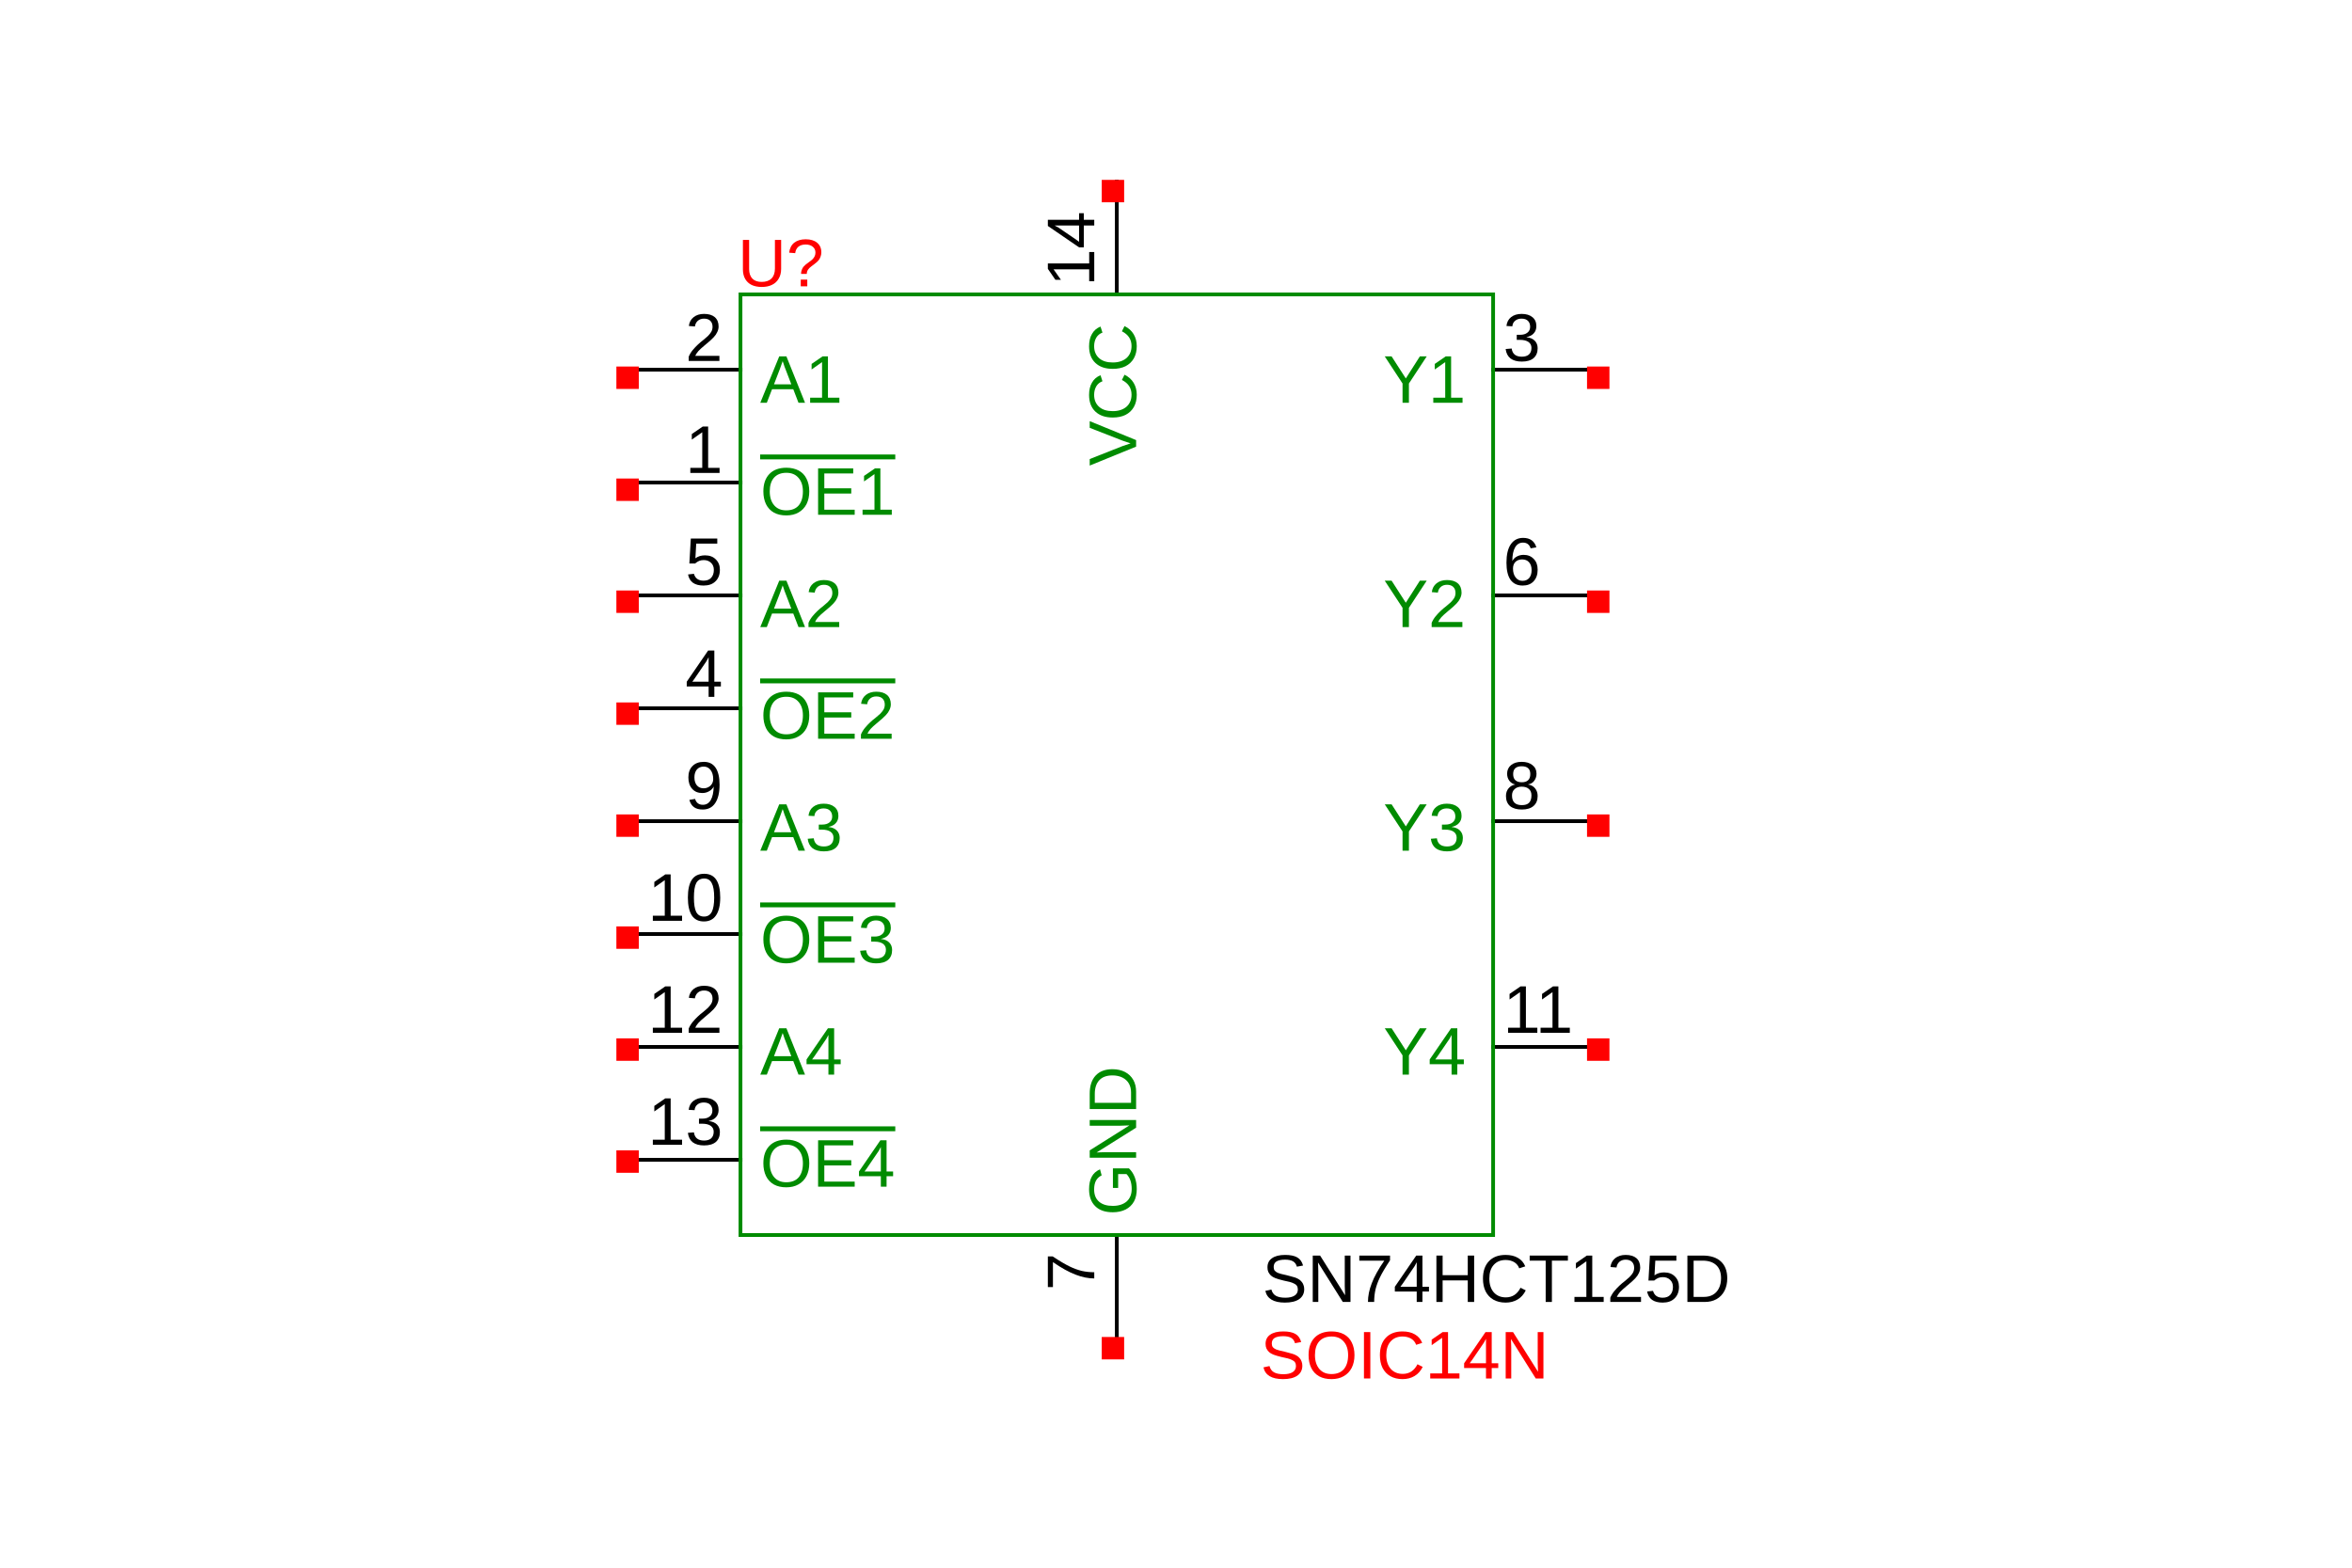 <?xml version="1.0" encoding="UTF-8"?>
<svg xmlns="http://www.w3.org/2000/svg" xmlns:xlink="http://www.w3.org/1999/xlink" width="225pt" height="150pt" viewBox="0 0 225 150" version="1.1">
<defs>
<g>
<symbol overflow="visible" id="glyph0-0">
<path style="stroke:none;" d="M 0.641 -4.438 L 4.188 -4.438 L 4.188 0 L 0.641 0 Z M 0.891 -4.203 L 0.891 -0.234 L 3.953 -0.234 L 3.953 -4.203 Z M 0.891 -4.203 "/>
</symbol>
<symbol overflow="visible" id="glyph0-1">
<path style="stroke:none;" d="M 3.672 0 L 3.172 -1.297 L 1.141 -1.297 L 0.641 0 L 0.016 0 L 1.828 -4.438 L 2.516 -4.438 L 4.297 0 Z M 2.156 -3.984 L 2.125 -3.891 C 2.07 -3.723 1.992 -3.504 1.891 -3.234 L 1.328 -1.766 L 2.984 -1.766 L 2.422 -3.234 C 2.359 -3.379 2.301 -3.539 2.25 -3.719 Z M 2.156 -3.984 "/>
</symbol>
<symbol overflow="visible" id="glyph0-2">
<path style="stroke:none;" d="M 3.312 -1.219 C 3.312 -0.812 3.18 -0.492 2.922 -0.266 C 2.66 -0.047 2.285 0.062 1.797 0.062 C 1.348 0.062 0.988 -0.035 0.719 -0.234 C 0.457 -0.441 0.301 -0.742 0.25 -1.141 L 0.828 -1.188 C 0.898 -0.664 1.223 -0.406 1.797 -0.406 C 2.086 -0.406 2.312 -0.473 2.469 -0.609 C 2.633 -0.754 2.719 -0.969 2.719 -1.25 C 2.719 -1.488 2.625 -1.676 2.438 -1.812 C 2.25 -1.945 1.977 -2.016 1.625 -2.016 L 1.312 -2.016 L 1.312 -2.5 L 1.625 -2.5 C 1.926 -2.5 2.16 -2.566 2.328 -2.703 C 2.504 -2.836 2.594 -3.023 2.594 -3.266 C 2.594 -3.504 2.523 -3.691 2.391 -3.828 C 2.254 -3.973 2.047 -4.047 1.766 -4.047 C 1.516 -4.047 1.312 -3.977 1.156 -3.844 C 1 -3.719 0.91 -3.539 0.891 -3.312 L 0.328 -3.344 C 0.367 -3.707 0.516 -3.988 0.766 -4.188 C 1.023 -4.395 1.363 -4.5 1.781 -4.5 C 2.219 -4.5 2.562 -4.395 2.812 -4.188 C 3.062 -3.988 3.188 -3.703 3.188 -3.328 C 3.188 -3.047 3.102 -2.816 2.938 -2.641 C 2.781 -2.461 2.551 -2.344 2.25 -2.281 L 2.25 -2.266 C 2.582 -2.234 2.844 -2.125 3.031 -1.938 C 3.219 -1.75 3.312 -1.508 3.312 -1.219 Z M 3.312 -1.219 "/>
</symbol>
<symbol overflow="visible" id="glyph0-3">
<path style="stroke:none;" d="M 3.281 -2.312 C 3.281 -1.551 3.141 -0.961 2.859 -0.547 C 2.586 -0.141 2.191 0.062 1.672 0.062 C 1.328 0.062 1.051 -0.008 0.844 -0.156 C 0.633 -0.301 0.484 -0.535 0.391 -0.859 L 0.938 -0.953 C 1.051 -0.578 1.301 -0.391 1.688 -0.391 C 2.008 -0.391 2.258 -0.539 2.438 -0.844 C 2.613 -1.145 2.707 -1.578 2.719 -2.141 C 2.633 -1.953 2.488 -1.801 2.281 -1.688 C 2.082 -1.57 1.863 -1.516 1.625 -1.516 C 1.219 -1.516 0.895 -1.648 0.656 -1.922 C 0.414 -2.191 0.297 -2.555 0.297 -3.016 C 0.297 -3.473 0.426 -3.832 0.688 -4.094 C 0.945 -4.363 1.312 -4.5 1.781 -4.5 C 2.27 -4.5 2.641 -4.316 2.891 -3.953 C 3.148 -3.586 3.281 -3.039 3.281 -2.312 Z M 2.672 -2.859 C 2.672 -3.211 2.586 -3.5 2.422 -3.719 C 2.254 -3.938 2.035 -4.047 1.766 -4.047 C 1.492 -4.047 1.273 -3.953 1.109 -3.766 C 0.953 -3.578 0.875 -3.328 0.875 -3.016 C 0.875 -2.691 0.953 -2.438 1.109 -2.25 C 1.273 -2.062 1.488 -1.969 1.75 -1.969 C 1.914 -1.969 2.066 -2.004 2.203 -2.078 C 2.348 -2.148 2.461 -2.254 2.547 -2.391 C 2.629 -2.523 2.672 -2.68 2.672 -2.859 Z M 2.672 -2.859 "/>
</symbol>
<symbol overflow="visible" id="glyph0-4">
<path style="stroke:none;" d="M 2.453 -1.844 L 2.453 0 L 1.844 0 L 1.844 -1.844 L 0.141 -4.438 L 0.797 -4.438 L 2.156 -2.328 L 3.5 -4.438 L 4.156 -4.438 Z M 2.453 -1.844 "/>
</symbol>
<symbol overflow="visible" id="glyph0-5">
<path style="stroke:none;" d="M 3.312 -1.234 C 3.312 -0.828 3.18 -0.508 2.922 -0.281 C 2.66 -0.051 2.285 0.062 1.797 0.062 C 1.316 0.062 0.941 -0.047 0.672 -0.266 C 0.41 -0.492 0.281 -0.816 0.281 -1.234 C 0.281 -1.523 0.363 -1.77 0.531 -1.969 C 0.695 -2.164 0.91 -2.285 1.172 -2.328 C 0.922 -2.391 0.727 -2.516 0.594 -2.703 C 0.457 -2.891 0.391 -3.113 0.391 -3.375 C 0.391 -3.707 0.516 -3.977 0.766 -4.188 C 1.016 -4.395 1.352 -4.5 1.781 -4.5 C 2.219 -4.5 2.562 -4.395 2.812 -4.188 C 3.07 -3.988 3.203 -3.711 3.203 -3.359 C 3.203 -3.109 3.129 -2.883 2.984 -2.688 C 2.848 -2.5 2.656 -2.383 2.406 -2.344 L 2.406 -2.328 C 2.688 -2.285 2.906 -2.164 3.062 -1.969 C 3.227 -1.77 3.312 -1.523 3.312 -1.234 Z M 2.609 -3.328 C 2.609 -3.828 2.332 -4.078 1.781 -4.078 C 1.52 -4.078 1.316 -4.016 1.172 -3.891 C 1.035 -3.766 0.969 -3.578 0.969 -3.328 C 0.969 -3.078 1.035 -2.883 1.172 -2.75 C 1.316 -2.613 1.523 -2.547 1.797 -2.547 C 2.055 -2.547 2.254 -2.609 2.391 -2.734 C 2.535 -2.859 2.609 -3.055 2.609 -3.328 Z M 2.719 -1.297 C 2.719 -1.566 2.633 -1.77 2.469 -1.906 C 2.312 -2.051 2.082 -2.125 1.781 -2.125 C 1.5 -2.125 1.273 -2.047 1.109 -1.891 C 0.941 -1.742 0.859 -1.539 0.859 -1.281 C 0.859 -0.664 1.172 -0.359 1.797 -0.359 C 2.109 -0.359 2.336 -0.43 2.484 -0.578 C 2.641 -0.734 2.719 -0.973 2.719 -1.297 Z M 2.719 -1.297 "/>
</symbol>
<symbol overflow="visible" id="glyph0-6">
<path style="stroke:none;" d="M 2.781 -1 L 2.781 0 L 2.234 0 L 2.234 -1 L 0.141 -1 L 0.141 -1.453 L 2.188 -4.438 L 2.781 -4.438 L 2.781 -1.453 L 3.406 -1.453 L 3.406 -1 Z M 2.234 -3.797 C 2.234 -3.785 2.203 -3.727 2.141 -3.625 C 2.086 -3.531 2.051 -3.461 2.031 -3.422 L 0.891 -1.75 L 0.719 -1.516 L 0.672 -1.453 L 2.234 -1.453 Z M 2.234 -3.797 "/>
</symbol>
<symbol overflow="visible" id="glyph0-7">
<path style="stroke:none;" d="M 0.484 0 L 0.484 -0.484 L 1.625 -0.484 L 1.625 -3.891 L 0.625 -3.188 L 0.625 -3.719 L 1.672 -4.438 L 2.188 -4.438 L 2.188 -0.484 L 3.281 -0.484 L 3.281 0 Z M 0.484 0 "/>
</symbol>
<symbol overflow="visible" id="glyph0-8">
<path style="stroke:none;" d="M 0.328 0 L 0.328 -0.406 C 0.43 -0.645 0.562 -0.859 0.719 -1.047 C 0.875 -1.234 1.035 -1.406 1.203 -1.562 C 1.367 -1.719 1.535 -1.859 1.703 -1.984 C 1.867 -2.117 2.02 -2.25 2.156 -2.375 C 2.289 -2.508 2.398 -2.645 2.484 -2.781 C 2.566 -2.926 2.609 -3.086 2.609 -3.266 C 2.609 -3.516 2.535 -3.707 2.391 -3.844 C 2.254 -3.977 2.055 -4.047 1.797 -4.047 C 1.555 -4.047 1.359 -3.977 1.203 -3.844 C 1.047 -3.707 0.953 -3.523 0.922 -3.297 L 0.344 -3.344 C 0.383 -3.695 0.535 -3.977 0.797 -4.188 C 1.055 -4.395 1.391 -4.5 1.797 -4.5 C 2.242 -4.5 2.586 -4.395 2.828 -4.188 C 3.066 -3.977 3.188 -3.68 3.188 -3.297 C 3.188 -3.117 3.145 -2.941 3.062 -2.766 C 2.988 -2.598 2.875 -2.43 2.719 -2.266 C 2.57 -2.098 2.273 -1.832 1.828 -1.469 C 1.586 -1.27 1.395 -1.094 1.25 -0.938 C 1.113 -0.781 1.016 -0.629 0.953 -0.484 L 3.266 -0.484 L 3.266 0 Z M 0.328 0 "/>
</symbol>
<symbol overflow="visible" id="glyph0-9">
<path style="stroke:none;" d="M 3.312 -1.453 C 3.312 -0.984 3.18 -0.613 2.922 -0.344 C 2.672 -0.07 2.32 0.062 1.875 0.062 C 1.375 0.062 0.988 -0.117 0.719 -0.484 C 0.457 -0.859 0.328 -1.406 0.328 -2.125 C 0.328 -2.883 0.461 -3.469 0.734 -3.875 C 1.016 -4.289 1.41 -4.5 1.922 -4.5 C 2.586 -4.5 3.008 -4.195 3.188 -3.594 L 2.641 -3.5 C 2.523 -3.863 2.281 -4.047 1.906 -4.047 C 1.582 -4.047 1.332 -3.895 1.156 -3.594 C 0.977 -3.289 0.891 -2.852 0.891 -2.281 C 0.992 -2.477 1.141 -2.625 1.328 -2.719 C 1.516 -2.82 1.727 -2.875 1.969 -2.875 C 2.375 -2.875 2.695 -2.742 2.938 -2.484 C 3.188 -2.234 3.312 -1.891 3.312 -1.453 Z M 2.734 -1.422 C 2.734 -1.742 2.648 -1.992 2.484 -2.172 C 2.328 -2.348 2.109 -2.438 1.828 -2.438 C 1.566 -2.438 1.352 -2.359 1.188 -2.203 C 1.031 -2.047 0.953 -1.832 0.953 -1.562 C 0.953 -1.219 1.035 -0.938 1.203 -0.719 C 1.367 -0.5 1.586 -0.391 1.859 -0.391 C 2.129 -0.391 2.344 -0.477 2.5 -0.656 C 2.656 -0.844 2.734 -1.098 2.734 -1.422 Z M 2.734 -1.422 "/>
</symbol>
<symbol overflow="visible" id="glyph0-10">
<path style="stroke:none;" d="M 3.312 -1.453 C 3.312 -0.984 3.172 -0.613 2.891 -0.344 C 2.617 -0.07 2.238 0.062 1.75 0.062 C 1.332 0.062 0.992 -0.023 0.734 -0.203 C 0.484 -0.391 0.328 -0.656 0.266 -1 L 0.828 -1.062 C 0.953 -0.625 1.258 -0.406 1.75 -0.406 C 2.062 -0.406 2.301 -0.492 2.469 -0.672 C 2.645 -0.859 2.734 -1.113 2.734 -1.438 C 2.734 -1.719 2.645 -1.941 2.469 -2.109 C 2.289 -2.285 2.055 -2.375 1.766 -2.375 C 1.609 -2.375 1.461 -2.348 1.328 -2.297 C 1.203 -2.242 1.07 -2.16 0.938 -2.047 L 0.391 -2.047 L 0.531 -4.438 L 3.062 -4.438 L 3.062 -3.953 L 1.047 -3.953 L 0.969 -2.547 C 1.219 -2.734 1.523 -2.828 1.891 -2.828 C 2.328 -2.828 2.672 -2.695 2.922 -2.438 C 3.18 -2.188 3.312 -1.859 3.312 -1.453 Z M 3.312 -1.453 "/>
</symbol>
<symbol overflow="visible" id="glyph0-11">
<path style="stroke:none;" d="M 4.703 -2.234 C 4.703 -1.773 4.613 -1.367 4.438 -1.016 C 4.258 -0.672 4.004 -0.406 3.672 -0.219 C 3.348 -0.031 2.957 0.062 2.5 0.062 C 2.051 0.062 1.66 -0.023 1.328 -0.203 C 0.992 -0.391 0.738 -0.66 0.562 -1.016 C 0.395 -1.367 0.312 -1.773 0.312 -2.234 C 0.312 -2.953 0.504 -3.508 0.891 -3.906 C 1.273 -4.301 1.816 -4.5 2.516 -4.5 C 2.961 -4.5 3.352 -4.41 3.688 -4.234 C 4.02 -4.055 4.27 -3.797 4.438 -3.453 C 4.613 -3.109 4.703 -2.703 4.703 -2.234 Z M 4.094 -2.234 C 4.094 -2.785 3.953 -3.219 3.672 -3.531 C 3.398 -3.852 3.016 -4.016 2.516 -4.016 C 2.004 -4.016 1.609 -3.859 1.328 -3.547 C 1.055 -3.234 0.922 -2.797 0.922 -2.234 C 0.922 -1.68 1.062 -1.238 1.344 -0.906 C 1.625 -0.582 2.008 -0.422 2.5 -0.422 C 3.02 -0.422 3.414 -0.578 3.688 -0.891 C 3.957 -1.211 4.094 -1.66 4.094 -2.234 Z M 4.094 -2.234 "/>
</symbol>
<symbol overflow="visible" id="glyph0-12">
<path style="stroke:none;" d="M 0.531 0 L 0.531 -4.438 L 3.891 -4.438 L 3.891 -3.953 L 1.125 -3.953 L 1.125 -2.531 L 3.703 -2.531 L 3.703 -2.031 L 1.125 -2.031 L 1.125 -0.484 L 4.031 -0.484 L 4.031 0 Z M 0.531 0 "/>
</symbol>
<symbol overflow="visible" id="glyph0-13">
<path style="stroke:none;" d="M 3.344 -2.219 C 3.344 -1.477 3.207 -0.91 2.938 -0.516 C 2.676 -0.129 2.289 0.062 1.781 0.062 C 1.27 0.062 0.883 -0.129 0.625 -0.516 C 0.375 -0.91 0.25 -1.477 0.25 -2.219 C 0.25 -2.977 0.375 -3.547 0.625 -3.922 C 0.875 -4.305 1.27 -4.5 1.812 -4.5 C 2.332 -4.5 2.719 -4.305 2.969 -3.922 C 3.219 -3.547 3.344 -2.977 3.344 -2.219 Z M 2.766 -2.219 C 2.766 -2.863 2.688 -3.328 2.531 -3.609 C 2.383 -3.898 2.145 -4.047 1.812 -4.047 C 1.457 -4.047 1.203 -3.898 1.047 -3.609 C 0.898 -3.328 0.828 -2.863 0.828 -2.219 C 0.828 -1.594 0.898 -1.133 1.047 -0.844 C 1.203 -0.551 1.453 -0.406 1.797 -0.406 C 2.129 -0.406 2.375 -0.551 2.531 -0.844 C 2.688 -1.145 2.766 -1.602 2.766 -2.219 Z M 2.766 -2.219 "/>
</symbol>
<symbol overflow="visible" id="glyph0-14">
<path style="stroke:none;" d="M 2.297 0.062 C 1.941 0.062 1.625 0 1.344 -0.125 C 1.07 -0.258 0.863 -0.453 0.719 -0.703 C 0.57 -0.961 0.5 -1.266 0.5 -1.609 L 0.5 -4.438 L 1.094 -4.438 L 1.094 -1.656 C 1.094 -1.258 1.195 -0.953 1.406 -0.734 C 1.613 -0.523 1.91 -0.422 2.297 -0.422 C 2.703 -0.422 3.016 -0.531 3.234 -0.75 C 3.453 -0.969 3.562 -1.285 3.562 -1.703 L 3.562 -4.438 L 4.156 -4.438 L 4.156 -1.672 C 4.156 -1.305 4.078 -0.992 3.922 -0.734 C 3.773 -0.473 3.562 -0.273 3.281 -0.141 C 3.008 -0.004 2.68 0.062 2.297 0.062 Z M 2.297 0.062 "/>
</symbol>
<symbol overflow="visible" id="glyph0-15">
<path style="stroke:none;" d="M 3.344 -3.25 C 3.344 -3.094 3.316 -2.953 3.266 -2.828 C 3.223 -2.703 3.16 -2.586 3.078 -2.484 C 2.992 -2.379 2.852 -2.254 2.656 -2.109 L 2.406 -1.922 C 2.258 -1.816 2.145 -1.703 2.062 -1.578 C 1.988 -1.461 1.953 -1.332 1.953 -1.188 L 1.406 -1.188 C 1.406 -1.332 1.426 -1.457 1.469 -1.562 C 1.508 -1.676 1.562 -1.773 1.625 -1.859 C 1.695 -1.941 1.77 -2.016 1.844 -2.078 C 1.926 -2.148 2.008 -2.211 2.094 -2.266 C 2.188 -2.328 2.27 -2.391 2.344 -2.453 C 2.426 -2.516 2.5 -2.582 2.562 -2.656 C 2.625 -2.727 2.676 -2.812 2.719 -2.906 C 2.758 -3 2.781 -3.109 2.781 -3.234 C 2.781 -3.461 2.695 -3.645 2.531 -3.781 C 2.363 -3.926 2.133 -4 1.844 -4 C 1.551 -4 1.316 -3.926 1.141 -3.781 C 0.973 -3.633 0.875 -3.43 0.844 -3.172 L 0.266 -3.219 C 0.316 -3.633 0.477 -3.953 0.75 -4.172 C 1.031 -4.391 1.395 -4.5 1.844 -4.5 C 2.312 -4.5 2.676 -4.391 2.938 -4.172 C 3.207 -3.953 3.344 -3.645 3.344 -3.25 Z M 1.375 0 L 1.375 -0.641 L 2 -0.641 L 2 0 Z M 1.375 0 "/>
</symbol>
<symbol overflow="visible" id="glyph0-16">
<path style="stroke:none;" d="M 4.016 -1.219 C 4.016 -0.812 3.852 -0.492 3.531 -0.266 C 3.207 -0.047 2.754 0.062 2.172 0.062 C 1.086 0.062 0.461 -0.312 0.297 -1.062 L 0.875 -1.188 C 0.945 -0.914 1.086 -0.719 1.297 -0.594 C 1.516 -0.469 1.816 -0.406 2.203 -0.406 C 2.586 -0.406 2.883 -0.473 3.094 -0.609 C 3.301 -0.742 3.406 -0.938 3.406 -1.188 C 3.406 -1.332 3.375 -1.453 3.312 -1.547 C 3.25 -1.641 3.156 -1.711 3.031 -1.766 C 2.914 -1.828 2.773 -1.879 2.609 -1.922 C 2.441 -1.961 2.254 -2.004 2.047 -2.047 C 1.703 -2.129 1.438 -2.207 1.25 -2.281 C 1.07 -2.352 0.93 -2.438 0.828 -2.531 C 0.723 -2.633 0.641 -2.75 0.578 -2.875 C 0.523 -3 0.5 -3.145 0.5 -3.312 C 0.5 -3.695 0.645 -3.988 0.938 -4.188 C 1.227 -4.395 1.645 -4.5 2.188 -4.5 C 2.688 -4.5 3.07 -4.422 3.344 -4.266 C 3.613 -4.117 3.801 -3.859 3.906 -3.484 L 3.312 -3.375 C 3.25 -3.613 3.125 -3.785 2.938 -3.891 C 2.758 -3.992 2.508 -4.047 2.188 -4.047 C 1.82 -4.047 1.547 -3.988 1.359 -3.875 C 1.18 -3.758 1.094 -3.582 1.094 -3.344 C 1.094 -3.207 1.125 -3.094 1.188 -3 C 1.258 -2.914 1.363 -2.844 1.5 -2.781 C 1.645 -2.719 1.922 -2.645 2.328 -2.562 C 2.461 -2.531 2.598 -2.492 2.734 -2.453 C 2.867 -2.422 3 -2.383 3.125 -2.344 C 3.25 -2.301 3.363 -2.25 3.469 -2.188 C 3.582 -2.125 3.676 -2.047 3.75 -1.953 C 3.832 -1.867 3.895 -1.766 3.938 -1.641 C 3.988 -1.523 4.016 -1.383 4.016 -1.219 Z M 4.016 -1.219 "/>
</symbol>
<symbol overflow="visible" id="glyph0-17">
<path style="stroke:none;" d="M 0.594 0 L 0.594 -4.438 L 1.203 -4.438 L 1.203 0 Z M 0.594 0 "/>
</symbol>
<symbol overflow="visible" id="glyph0-18">
<path style="stroke:none;" d="M 2.5 -4.016 C 2.008 -4.016 1.625 -3.852 1.344 -3.531 C 1.07 -3.219 0.938 -2.785 0.938 -2.234 C 0.938 -1.691 1.078 -1.254 1.359 -0.922 C 1.648 -0.598 2.035 -0.438 2.516 -0.438 C 3.141 -0.438 3.609 -0.742 3.922 -1.359 L 4.422 -1.109 C 4.234 -0.723 3.973 -0.43 3.641 -0.234 C 3.305 -0.035 2.926 0.062 2.5 0.062 C 2.051 0.062 1.66 -0.031 1.328 -0.219 C 1.004 -0.406 0.754 -0.672 0.578 -1.016 C 0.41 -1.359 0.328 -1.766 0.328 -2.234 C 0.328 -2.941 0.516 -3.492 0.891 -3.891 C 1.273 -4.297 1.805 -4.5 2.484 -4.5 C 2.961 -4.5 3.359 -4.406 3.672 -4.219 C 3.992 -4.039 4.227 -3.77 4.375 -3.406 L 3.797 -3.219 C 3.703 -3.477 3.539 -3.676 3.312 -3.812 C 3.082 -3.945 2.812 -4.016 2.5 -4.016 Z M 2.5 -4.016 "/>
</symbol>
<symbol overflow="visible" id="glyph0-19">
<path style="stroke:none;" d="M 3.406 0 L 1.031 -3.781 L 1.047 -3.469 L 1.062 -2.953 L 1.062 0 L 0.531 0 L 0.531 -4.438 L 1.234 -4.438 L 3.625 -0.641 C 3.602 -1.047 3.594 -1.344 3.594 -1.531 L 3.594 -4.438 L 4.141 -4.438 L 4.141 0 Z M 3.406 0 "/>
</symbol>
<symbol overflow="visible" id="glyph0-20">
<path style="stroke:none;" d="M 3.266 -3.984 C 2.805 -3.285 2.484 -2.738 2.297 -2.344 C 2.109 -1.957 1.969 -1.57 1.875 -1.188 C 1.789 -0.801 1.75 -0.406 1.75 0 L 1.156 0 C 1.156 -0.562 1.273 -1.156 1.516 -1.781 C 1.754 -2.414 2.156 -3.141 2.719 -3.953 L 0.328 -3.953 L 0.328 -4.438 L 3.266 -4.438 Z M 3.266 -3.984 "/>
</symbol>
<symbol overflow="visible" id="glyph0-21">
<path style="stroke:none;" d="M 3.531 0 L 3.531 -2.062 L 1.125 -2.062 L 1.125 0 L 0.531 0 L 0.531 -4.438 L 1.125 -4.438 L 1.125 -2.562 L 3.531 -2.562 L 3.531 -4.438 L 4.141 -4.438 L 4.141 0 Z M 3.531 0 "/>
</symbol>
<symbol overflow="visible" id="glyph0-22">
<path style="stroke:none;" d="M 2.266 -3.953 L 2.266 0 L 1.672 0 L 1.672 -3.953 L 0.141 -3.953 L 0.141 -4.438 L 3.797 -4.438 L 3.797 -3.953 Z M 2.266 -3.953 "/>
</symbol>
<symbol overflow="visible" id="glyph0-23">
<path style="stroke:none;" d="M 4.344 -2.266 C 4.344 -1.805 4.254 -1.406 4.078 -1.062 C 3.898 -0.719 3.645 -0.453 3.312 -0.266 C 2.988 -0.086 2.613 0 2.188 0 L 0.531 0 L 0.531 -4.438 L 2 -4.438 C 2.75 -4.438 3.328 -4.25 3.734 -3.875 C 4.141 -3.5 4.344 -2.961 4.344 -2.266 Z M 3.75 -2.266 C 3.75 -2.816 3.598 -3.234 3.297 -3.516 C 2.992 -3.805 2.555 -3.953 1.984 -3.953 L 1.125 -3.953 L 1.125 -0.484 L 2.125 -0.484 C 2.445 -0.484 2.727 -0.551 2.969 -0.688 C 3.219 -0.832 3.41 -1.039 3.547 -1.312 C 3.68 -1.582 3.75 -1.898 3.75 -2.266 Z M 3.75 -2.266 "/>
</symbol>
<symbol overflow="visible" id="glyph1-0">
<path style="stroke:none;" d="M -4.438 -0.641 L -4.438 -4.188 L 0 -4.188 L 0 -0.641 Z M -4.203 -0.891 L -0.234 -0.891 L -0.234 -3.953 L -4.203 -3.953 Z M -4.203 -0.891 "/>
</symbol>
<symbol overflow="visible" id="glyph1-1">
<path style="stroke:none;" d="M 0 -2.469 L 0 -1.844 L -4.438 -0.031 L -4.438 -0.656 L -1.312 -1.891 L -0.531 -2.156 L -1.312 -2.422 L -4.438 -3.641 L -4.438 -4.281 Z M 0 -2.469 "/>
</symbol>
<symbol overflow="visible" id="glyph1-2">
<path style="stroke:none;" d="M -4.016 -2.5 C -4.016 -2.008 -3.852 -1.625 -3.531 -1.344 C -3.219 -1.07 -2.785 -0.938 -2.234 -0.938 C -1.691 -0.938 -1.254 -1.078 -0.922 -1.359 C -0.598 -1.648 -0.438 -2.035 -0.438 -2.516 C -0.438 -3.141 -0.742 -3.609 -1.359 -3.922 L -1.109 -4.422 C -0.723 -4.234 -0.43 -3.973 -0.234 -3.641 C -0.035 -3.305 0.062 -2.926 0.062 -2.5 C 0.062 -2.051 -0.031 -1.66 -0.219 -1.328 C -0.406 -1.004 -0.672 -0.754 -1.016 -0.578 C -1.359 -0.41 -1.766 -0.328 -2.234 -0.328 C -2.941 -0.328 -3.492 -0.516 -3.891 -0.891 C -4.297 -1.273 -4.5 -1.805 -4.5 -2.484 C -4.5 -2.961 -4.406 -3.359 -4.219 -3.672 C -4.039 -3.992 -3.77 -4.227 -3.406 -4.375 L -3.219 -3.797 C -3.477 -3.703 -3.676 -3.539 -3.812 -3.312 C -3.945 -3.082 -4.016 -2.812 -4.016 -2.5 Z M -4.016 -2.5 "/>
</symbol>
<symbol overflow="visible" id="glyph1-3">
<path style="stroke:none;" d="M 0 -0.484 L -0.484 -0.484 L -0.484 -1.625 L -3.891 -1.625 L -3.188 -0.625 L -3.719 -0.625 L -4.438 -1.672 L -4.438 -2.188 L -0.484 -2.188 L -0.484 -3.281 L 0 -3.281 Z M 0 -0.484 "/>
</symbol>
<symbol overflow="visible" id="glyph1-4">
<path style="stroke:none;" d="M -1 -2.781 L 0 -2.781 L 0 -2.234 L -1 -2.234 L -1 -0.141 L -1.453 -0.141 L -4.438 -2.188 L -4.438 -2.781 L -1.453 -2.781 L -1.453 -3.406 L -1 -3.406 Z M -3.797 -2.234 C -3.785 -2.234 -3.727 -2.203 -3.625 -2.141 C -3.531 -2.086 -3.461 -2.051 -3.422 -2.031 L -1.75 -0.891 L -1.516 -0.719 L -1.453 -0.672 L -1.453 -2.234 Z M -3.797 -2.234 "/>
</symbol>
<symbol overflow="visible" id="glyph1-5">
<path style="stroke:none;" d="M -2.234 -0.328 C -2.961 -0.328 -3.52 -0.52 -3.906 -0.906 C -4.301 -1.289 -4.5 -1.832 -4.5 -2.531 C -4.5 -3.02 -4.414 -3.414 -4.25 -3.719 C -4.094 -4.031 -3.828 -4.27 -3.453 -4.438 L -3.297 -3.859 C -3.547 -3.734 -3.727 -3.562 -3.844 -3.344 C -3.957 -3.125 -4.016 -2.848 -4.016 -2.516 C -4.016 -2.004 -3.859 -1.613 -3.547 -1.344 C -3.234 -1.07 -2.797 -0.938 -2.234 -0.938 C -1.68 -0.938 -1.238 -1.078 -0.906 -1.359 C -0.582 -1.648 -0.422 -2.051 -0.422 -2.562 C -0.422 -2.852 -0.461 -3.125 -0.547 -3.375 C -0.641 -3.625 -0.766 -3.828 -0.922 -3.984 L -1.719 -3.984 L -1.719 -2.656 L -2.219 -2.656 L -2.219 -4.531 L -0.688 -4.531 C -0.445 -4.301 -0.258 -4.016 -0.125 -3.672 C 0 -3.328 0.062 -2.957 0.062 -2.562 C 0.062 -2.094 -0.023 -1.691 -0.203 -1.359 C -0.391 -1.023 -0.656 -0.77 -1 -0.594 C -1.352 -0.414 -1.766 -0.328 -2.234 -0.328 Z M -2.234 -0.328 "/>
</symbol>
<symbol overflow="visible" id="glyph1-6">
<path style="stroke:none;" d="M 0 -3.406 L -3.781 -1.031 L -3.469 -1.047 L -2.953 -1.062 L 0 -1.062 L 0 -0.531 L -4.438 -0.531 L -4.438 -1.234 L -0.641 -3.625 C -1.047 -3.602 -1.344 -3.594 -1.531 -3.594 L -4.438 -3.594 L -4.438 -4.141 L 0 -4.141 Z M 0 -3.406 "/>
</symbol>
<symbol overflow="visible" id="glyph1-7">
<path style="stroke:none;" d="M -2.266 -4.344 C -1.805 -4.344 -1.406 -4.254 -1.062 -4.078 C -0.719 -3.898 -0.453 -3.645 -0.266 -3.312 C -0.086 -2.988 0 -2.613 0 -2.188 L 0 -0.531 L -4.438 -0.531 L -4.438 -2 C -4.438 -2.75 -4.25 -3.328 -3.875 -3.734 C -3.5 -4.141 -2.961 -4.344 -2.266 -4.344 Z M -2.266 -3.75 C -2.816 -3.75 -3.234 -3.598 -3.516 -3.297 C -3.805 -2.992 -3.953 -2.555 -3.953 -1.984 L -3.953 -1.125 L -0.484 -1.125 L -0.484 -2.125 C -0.484 -2.445 -0.551 -2.727 -0.688 -2.969 C -0.832 -3.219 -1.039 -3.41 -1.312 -3.547 C -1.582 -3.68 -1.898 -3.75 -2.266 -3.75 Z M -2.266 -3.75 "/>
</symbol>
<symbol overflow="visible" id="glyph1-8">
<path style="stroke:none;" d="M -3.984 -3.266 C -3.285 -2.805 -2.738 -2.484 -2.344 -2.297 C -1.957 -2.109 -1.57 -1.969 -1.188 -1.875 C -0.801 -1.789 -0.406 -1.75 0 -1.75 L 0 -1.156 C -0.562 -1.156 -1.156 -1.273 -1.781 -1.516 C -2.414 -1.754 -3.141 -2.156 -3.953 -2.719 L -3.953 -0.328 L -4.438 -0.328 L -4.438 -3.266 Z M -3.984 -3.266 "/>
</symbol>
</g>
</defs>
<g id="surface4">
<rect x="0" y="0" width="225" height="150" style="fill:rgb(100%,100%,100%);fill-opacity:1;stroke:none;"/>
<path style="fill:none;stroke-width:10;stroke-linecap:square;stroke-linejoin:miter;stroke:rgb(0%,0%,0%);stroke-opacity:1;stroke-miterlimit:10;" d="M -0.016 1500 L 300 1500 " transform="matrix(0.036,0,0,-0.036,60.036,132.571)"/>
<g style="fill:rgb(0%,54.51%,0%);fill-opacity:1;">
  <use xlink:href="#glyph0-1" x="72.715" y="81.398"/>
  <use xlink:href="#glyph0-2" x="77.016" y="81.398"/>
</g>
<g style="fill:rgb(0%,0%,0%);fill-opacity:1;">
  <use xlink:href="#glyph0-3" x="65.555" y="77.395"/>
</g>
<path style="fill:none;stroke-width:10;stroke-linecap:square;stroke-linejoin:miter;stroke:rgb(0%,0%,0%);stroke-opacity:1;stroke-miterlimit:10;" d="M 2600.047 1500 L 2300.031 1500 " transform="matrix(0.036,0,0,-0.036,60.036,132.571)"/>
<g style="fill:rgb(0%,54.51%,0%);fill-opacity:1;">
  <use xlink:href="#glyph0-4" x="132.328" y="81.398"/>
  <use xlink:href="#glyph0-2" x="136.629" y="81.398"/>
</g>
<g style="fill:rgb(0%,0%,0%);fill-opacity:1;">
  <use xlink:href="#glyph0-5" x="143.785" y="77.395"/>
</g>
<path style="fill:none;stroke-width:10;stroke-linecap:square;stroke-linejoin:miter;stroke:rgb(0%,0%,0%);stroke-opacity:1;stroke-miterlimit:10;" d="M 2600.047 899.969 L 2300.031 899.969 " transform="matrix(0.036,0,0,-0.036,60.036,132.571)"/>
<g style="fill:rgb(0%,54.51%,0%);fill-opacity:1;">
  <use xlink:href="#glyph0-4" x="132.328" y="102.824"/>
  <use xlink:href="#glyph0-6" x="136.629" y="102.824"/>
</g>
<g style="fill:rgb(0%,0%,0%);fill-opacity:1;">
  <use xlink:href="#glyph0-7" x="143.785" y="98.82"/>
  <use xlink:href="#glyph0-7" x="146.892" y="98.82"/>
</g>
<path style="fill:none;stroke-width:10;stroke-linecap:square;stroke-linejoin:miter;stroke:rgb(0%,0%,0%);stroke-opacity:1;stroke-miterlimit:10;" d="M 2600.047 2699.953 L 2300.031 2699.953 " transform="matrix(0.036,0,0,-0.036,60.036,132.571)"/>
<g style="fill:rgb(0%,54.51%,0%);fill-opacity:1;">
  <use xlink:href="#glyph0-4" x="132.328" y="38.539"/>
  <use xlink:href="#glyph0-7" x="136.629" y="38.539"/>
</g>
<g style="fill:rgb(0%,0%,0%);fill-opacity:1;">
  <use xlink:href="#glyph0-2" x="143.785" y="34.535"/>
</g>
<path style="fill:none;stroke-width:10;stroke-linecap:square;stroke-linejoin:miter;stroke:rgb(0%,0%,0%);stroke-opacity:1;stroke-miterlimit:10;" d="M 2600.047 2100.031 L 2300.031 2100.031 " transform="matrix(0.036,0,0,-0.036,60.036,132.571)"/>
<g style="fill:rgb(0%,54.51%,0%);fill-opacity:1;">
  <use xlink:href="#glyph0-4" x="132.328" y="60"/>
  <use xlink:href="#glyph0-8" x="136.629" y="60"/>
</g>
<g style="fill:rgb(0%,0%,0%);fill-opacity:1;">
  <use xlink:href="#glyph0-9" x="143.785" y="55.965"/>
</g>
<path style="fill:none;stroke-width:10;stroke-linecap:square;stroke-linejoin:miter;stroke:rgb(0%,0%,0%);stroke-opacity:1;stroke-miterlimit:10;" d="M -0.016 2699.953 L 300 2699.953 " transform="matrix(0.036,0,0,-0.036,60.036,132.571)"/>
<g style="fill:rgb(0%,54.51%,0%);fill-opacity:1;">
  <use xlink:href="#glyph0-1" x="72.715" y="38.539"/>
  <use xlink:href="#glyph0-7" x="77.016" y="38.539"/>
</g>
<g style="fill:rgb(0%,0%,0%);fill-opacity:1;">
  <use xlink:href="#glyph0-8" x="65.555" y="34.535"/>
</g>
<path style="fill:none;stroke-width:10;stroke-linecap:square;stroke-linejoin:miter;stroke:rgb(0%,0%,0%);stroke-opacity:1;stroke-miterlimit:10;" d="M -0.016 2100.031 L 300 2100.031 " transform="matrix(0.036,0,0,-0.036,60.036,132.571)"/>
<g style="fill:rgb(0%,54.51%,0%);fill-opacity:1;">
  <use xlink:href="#glyph0-1" x="72.715" y="60"/>
  <use xlink:href="#glyph0-8" x="77.016" y="60"/>
</g>
<g style="fill:rgb(0%,0%,0%);fill-opacity:1;">
  <use xlink:href="#glyph0-10" x="65.555" y="55.965"/>
</g>
<path style="fill:none;stroke-width:10;stroke-linecap:square;stroke-linejoin:miter;stroke:rgb(0%,0%,0%);stroke-opacity:1;stroke-miterlimit:10;" d="M -0.016 899.969 L 300 899.969 " transform="matrix(0.036,0,0,-0.036,60.036,132.571)"/>
<g style="fill:rgb(0%,54.51%,0%);fill-opacity:1;">
  <use xlink:href="#glyph0-1" x="72.715" y="102.824"/>
  <use xlink:href="#glyph0-6" x="77.016" y="102.824"/>
</g>
<g style="fill:rgb(0%,0%,0%);fill-opacity:1;">
  <use xlink:href="#glyph0-7" x="61.969" y="98.82"/>
  <use xlink:href="#glyph0-8" x="65.555" y="98.82"/>
</g>
<path style="fill:none;stroke-width:10;stroke-linecap:square;stroke-linejoin:miter;stroke:rgb(0%,0%,0%);stroke-opacity:1;stroke-miterlimit:10;" d="M 1300.016 3200.016 L 1300.016 2900 " transform="matrix(0.036,0,0,-0.036,60.036,132.571)"/>
<g style="fill:rgb(0%,54.51%,0%);fill-opacity:1;">
  <use xlink:href="#glyph1-1" x="108.684" y="44.578"/>
  <use xlink:href="#glyph1-2" x="108.684" y="40.277"/>
  <use xlink:href="#glyph1-2" x="108.684" y="35.621"/>
</g>
<g style="fill:rgb(0%,0%,0%);fill-opacity:1;">
  <use xlink:href="#glyph1-3" x="104.68" y="27.395"/>
  <use xlink:href="#glyph1-4" x="104.68" y="23.808"/>
</g>
<path style="fill:none;stroke-width:10;stroke-linecap:square;stroke-linejoin:miter;stroke:rgb(0%,0%,0%);stroke-opacity:1;stroke-miterlimit:10;" d="M -0.016 1199.984 L 300 1199.984 " transform="matrix(0.036,0,0,-0.036,60.036,132.571)"/>
<path style=" stroke:none;fill-rule:nonzero;fill:rgb(0%,54.51%,0%);fill-opacity:1;" d="M 72.715 86.348 L 85.645 86.348 L 85.645 86.812 L 72.715 86.812 Z M 72.715 86.348 "/>
<g style="fill:rgb(0%,54.51%,0%);fill-opacity:1;">
  <use xlink:href="#glyph0-11" x="72.715" y="92.113"/>
  <use xlink:href="#glyph0-12" x="77.731" y="92.113"/>
  <use xlink:href="#glyph0-2" x="82.031" y="92.113"/>
</g>
<g style="fill:rgb(0%,0%,0%);fill-opacity:1;">
  <use xlink:href="#glyph0-7" x="61.969" y="88.105"/>
  <use xlink:href="#glyph0-13" x="65.555" y="88.105"/>
</g>
<path style="fill:none;stroke-width:10;stroke-linecap:square;stroke-linejoin:miter;stroke:rgb(0%,0%,0%);stroke-opacity:1;stroke-miterlimit:10;" d="M -0.016 2400.047 L 300 2400.047 " transform="matrix(0.036,0,0,-0.036,60.036,132.571)"/>
<path style=" stroke:none;fill-rule:nonzero;fill:rgb(0%,54.51%,0%);fill-opacity:1;" d="M 72.715 43.488 L 85.645 43.488 L 85.645 43.953 L 72.715 43.953 Z M 72.715 43.488 "/>
<g style="fill:rgb(0%,54.51%,0%);fill-opacity:1;">
  <use xlink:href="#glyph0-11" x="72.715" y="49.254"/>
  <use xlink:href="#glyph0-12" x="77.731" y="49.254"/>
  <use xlink:href="#glyph0-7" x="82.031" y="49.254"/>
</g>
<g style="fill:rgb(0%,0%,0%);fill-opacity:1;">
  <use xlink:href="#glyph0-7" x="65.555" y="45.25"/>
</g>
<path style="fill:none;stroke-width:10;stroke-linecap:square;stroke-linejoin:miter;stroke:rgb(0%,0%,0%);stroke-opacity:1;stroke-miterlimit:10;" d="M -0.016 1800.016 L 300 1800.016 " transform="matrix(0.036,0,0,-0.036,60.036,132.571)"/>
<path style=" stroke:none;fill-rule:nonzero;fill:rgb(0%,54.51%,0%);fill-opacity:1;" d="M 72.715 64.918 L 85.645 64.918 L 85.645 65.383 L 72.715 65.383 Z M 72.715 64.918 "/>
<g style="fill:rgb(0%,54.51%,0%);fill-opacity:1;">
  <use xlink:href="#glyph0-11" x="72.715" y="70.684"/>
  <use xlink:href="#glyph0-12" x="77.731" y="70.684"/>
  <use xlink:href="#glyph0-8" x="82.031" y="70.684"/>
</g>
<g style="fill:rgb(0%,0%,0%);fill-opacity:1;">
  <use xlink:href="#glyph0-6" x="65.555" y="66.68"/>
</g>
<path style="fill:none;stroke-width:10;stroke-linecap:square;stroke-linejoin:miter;stroke:rgb(0%,0%,0%);stroke-opacity:1;stroke-miterlimit:10;" d="M -0.016 599.953 L 300 599.953 " transform="matrix(0.036,0,0,-0.036,60.036,132.571)"/>
<path style=" stroke:none;fill-rule:nonzero;fill:rgb(0%,54.51%,0%);fill-opacity:1;" d="M 72.715 107.773 L 85.645 107.773 L 85.645 108.238 L 72.715 108.238 Z M 72.715 107.773 "/>
<g style="fill:rgb(0%,54.51%,0%);fill-opacity:1;">
  <use xlink:href="#glyph0-11" x="72.715" y="113.543"/>
  <use xlink:href="#glyph0-12" x="77.731" y="113.543"/>
  <use xlink:href="#glyph0-6" x="82.031" y="113.543"/>
</g>
<g style="fill:rgb(0%,0%,0%);fill-opacity:1;">
  <use xlink:href="#glyph0-7" x="61.969" y="109.535"/>
  <use xlink:href="#glyph0-2" x="65.555" y="109.535"/>
</g>
<path style="fill:none;stroke-width:10;stroke-linecap:square;stroke-linejoin:miter;stroke:rgb(0%,0%,0%);stroke-opacity:1;stroke-miterlimit:10;" d="M 1300.016 100 L 1300.016 400.016 " transform="matrix(0.036,0,0,-0.036,60.036,132.571)"/>
<g style="fill:rgb(0%,54.51%,0%);fill-opacity:1;">
  <use xlink:href="#glyph1-5" x="108.684" y="116.32"/>
  <use xlink:href="#glyph1-6" x="108.684" y="111.305"/>
  <use xlink:href="#glyph1-7" x="108.684" y="106.648"/>
</g>
<g style="fill:rgb(0%,0%,0%);fill-opacity:1;">
  <use xlink:href="#glyph1-8" x="104.68" y="123.48"/>
</g>
<g style="fill:rgb(100%,0%,0%);fill-opacity:1;">
  <use xlink:href="#glyph0-14" x="70.57" y="27.395"/>
  <use xlink:href="#glyph0-15" x="75.227" y="27.395"/>
</g>
<g style="fill:rgb(100%,0%,0%);fill-opacity:1;">
  <use xlink:href="#glyph0-16" x="120.57" y="131.895"/>
  <use xlink:href="#glyph0-11" x="124.871" y="131.895"/>
  <use xlink:href="#glyph0-17" x="129.887" y="131.895"/>
  <use xlink:href="#glyph0-18" x="131.678" y="131.895"/>
  <use xlink:href="#glyph0-7" x="136.335" y="131.895"/>
  <use xlink:href="#glyph0-6" x="139.921" y="131.895"/>
  <use xlink:href="#glyph0-19" x="143.508" y="131.895"/>
</g>
<g style="fill:rgb(0%,0%,0%);fill-opacity:1;">
  <use xlink:href="#glyph0-16" x="120.75" y="124.574"/>
  <use xlink:href="#glyph0-19" x="125.051" y="124.574"/>
  <use xlink:href="#glyph0-20" x="129.708" y="124.574"/>
  <use xlink:href="#glyph0-6" x="133.294" y="124.574"/>
  <use xlink:href="#glyph0-21" x="136.88" y="124.574"/>
  <use xlink:href="#glyph0-18" x="141.537" y="124.574"/>
  <use xlink:href="#glyph0-22" x="146.193" y="124.574"/>
  <use xlink:href="#glyph0-7" x="150.132" y="124.574"/>
  <use xlink:href="#glyph0-8" x="153.719" y="124.574"/>
  <use xlink:href="#glyph0-10" x="157.305" y="124.574"/>
  <use xlink:href="#glyph0-23" x="160.891" y="124.574"/>
</g>
<path style="fill:none;stroke-width:10;stroke-linecap:square;stroke-linejoin:miter;stroke:rgb(0%,54.51%,0%);stroke-opacity:1;stroke-miterlimit:10;" d="M 2300.031 400.016 L 300 400.016 L 300 2900 L 2300.031 2900 Z M 2300.031 400.016 " transform="matrix(0.036,0,0,-0.036,60.036,132.571)"/>
<path style=" stroke:none;fill-rule:nonzero;fill:rgb(100%,0%,0%);fill-opacity:1;" d="M 58.965 80.07 L 61.109 80.07 L 61.109 77.926 L 58.965 77.926 Z M 58.965 80.07 "/>
<path style=" stroke:none;fill-rule:nonzero;fill:rgb(100%,0%,0%);fill-opacity:1;" d="M 151.82 80.07 L 153.965 80.07 L 153.965 77.926 L 151.82 77.926 Z M 151.82 80.07 "/>
<path style=" stroke:none;fill-rule:nonzero;fill:rgb(100%,0%,0%);fill-opacity:1;" d="M 151.82 101.5 L 153.965 101.5 L 153.965 99.355 L 151.82 99.355 Z M 151.82 101.5 "/>
<path style=" stroke:none;fill-rule:nonzero;fill:rgb(100%,0%,0%);fill-opacity:1;" d="M 151.82 37.215 L 153.965 37.215 L 153.965 35.07 L 151.82 35.07 Z M 151.82 37.215 "/>
<path style=" stroke:none;fill-rule:nonzero;fill:rgb(100%,0%,0%);fill-opacity:1;" d="M 151.82 58.645 L 153.965 58.645 L 153.965 56.5 L 151.82 56.5 Z M 151.82 58.645 "/>
<path style=" stroke:none;fill-rule:nonzero;fill:rgb(100%,0%,0%);fill-opacity:1;" d="M 58.965 37.215 L 61.109 37.215 L 61.109 35.07 L 58.965 35.07 Z M 58.965 37.215 "/>
<path style=" stroke:none;fill-rule:nonzero;fill:rgb(100%,0%,0%);fill-opacity:1;" d="M 58.965 58.645 L 61.109 58.645 L 61.109 56.5 L 58.965 56.5 Z M 58.965 58.645 "/>
<path style=" stroke:none;fill-rule:nonzero;fill:rgb(100%,0%,0%);fill-opacity:1;" d="M 58.965 101.5 L 61.109 101.5 L 61.109 99.355 L 58.965 99.355 Z M 58.965 101.5 "/>
<path style=" stroke:none;fill-rule:nonzero;fill:rgb(100%,0%,0%);fill-opacity:1;" d="M 105.395 19.355 L 107.539 19.355 L 107.539 17.211 L 105.395 17.211 Z M 105.395 19.355 "/>
<path style=" stroke:none;fill-rule:nonzero;fill:rgb(100%,0%,0%);fill-opacity:1;" d="M 58.965 90.785 L 61.109 90.785 L 61.109 88.641 L 58.965 88.641 Z M 58.965 90.785 "/>
<path style=" stroke:none;fill-rule:nonzero;fill:rgb(100%,0%,0%);fill-opacity:1;" d="M 58.965 47.93 L 61.109 47.93 L 61.109 45.785 L 58.965 45.785 Z M 58.965 47.93 "/>
<path style=" stroke:none;fill-rule:nonzero;fill:rgb(100%,0%,0%);fill-opacity:1;" d="M 58.965 69.355 L 61.109 69.355 L 61.109 67.211 L 58.965 67.211 Z M 58.965 69.355 "/>
<path style=" stroke:none;fill-rule:nonzero;fill:rgb(100%,0%,0%);fill-opacity:1;" d="M 58.965 112.215 L 61.109 112.215 L 61.109 110.07 L 58.965 110.07 Z M 58.965 112.215 "/>
<path style=" stroke:none;fill-rule:nonzero;fill:rgb(100%,0%,0%);fill-opacity:1;" d="M 105.395 130.07 L 107.539 130.07 L 107.539 127.926 L 105.395 127.926 Z M 105.395 130.07 "/>
</g>
</svg>
